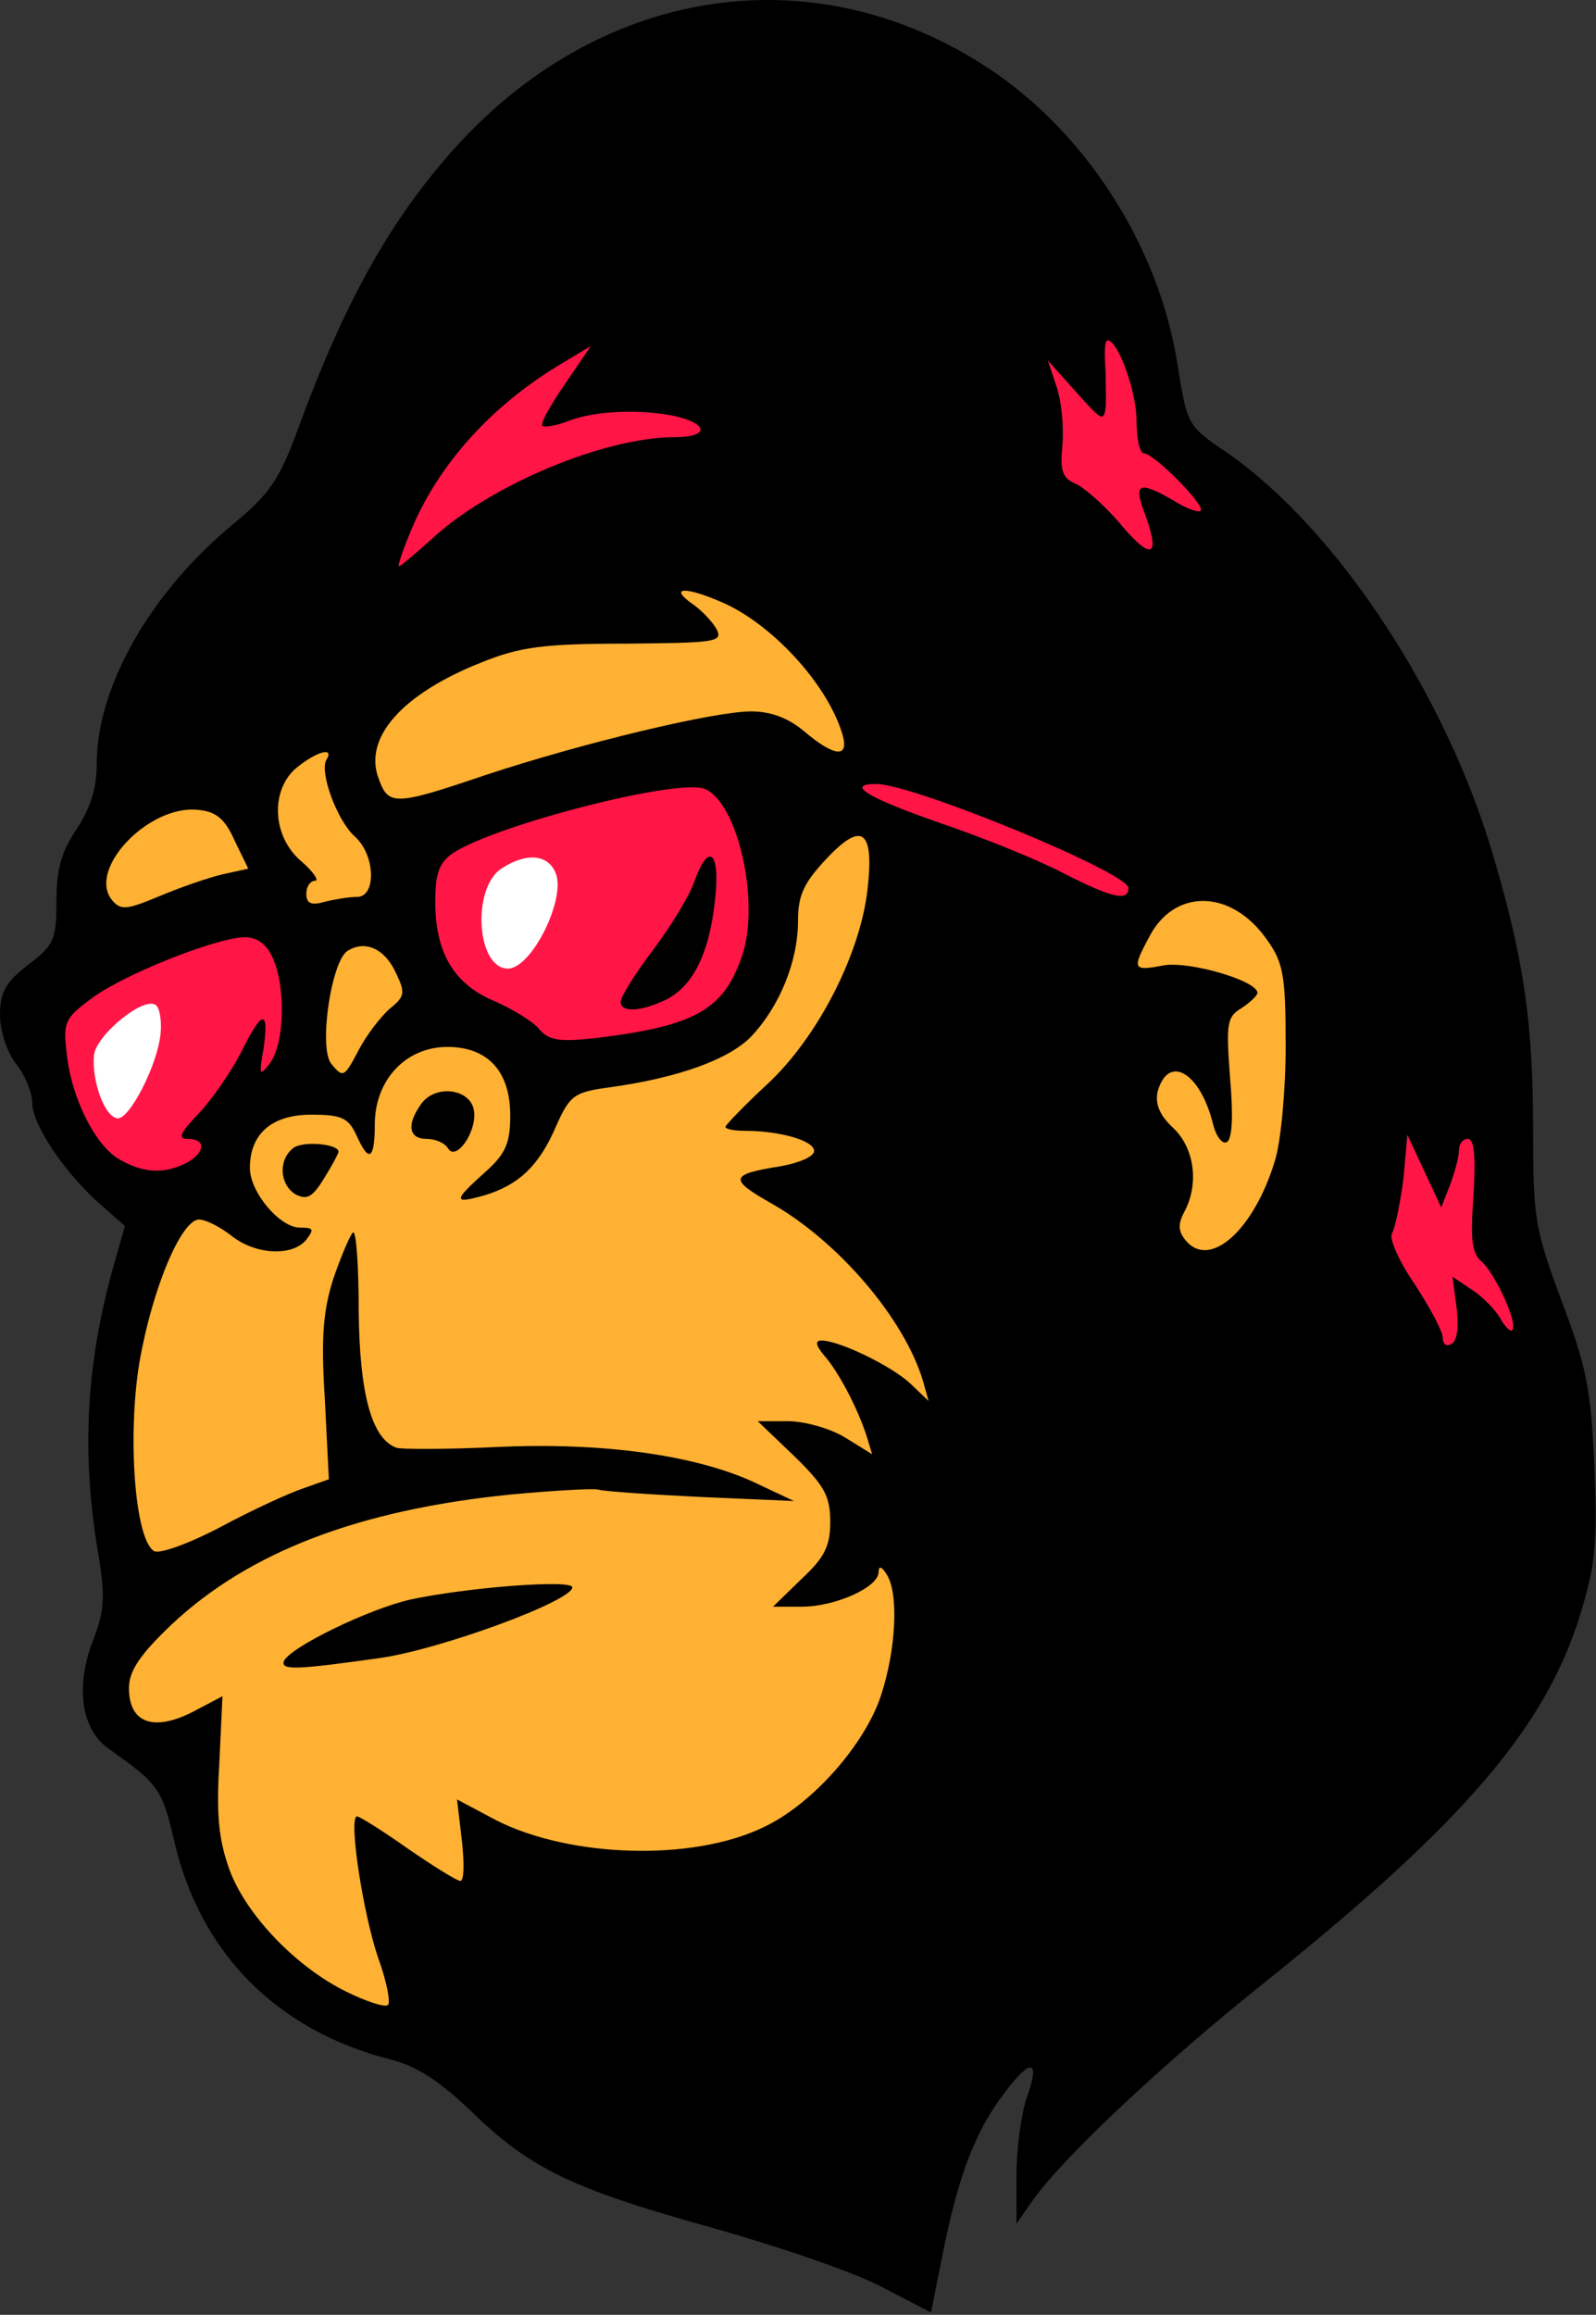 <?xml version="1.0" encoding="UTF-8"?>
<svg width="198px" height="287px" viewBox="0 0 198 287" version="1.1" xmlns="http://www.w3.org/2000/svg" xmlns:xlink="http://www.w3.org/1999/xlink">
    <rect x="0" y="0" width="198" height="287" fill="#333333" stroke="none"/>
    <title>Colored</title>
    <g id="Colored" stroke="none" stroke-width="1" fill="none" fill-rule="evenodd">
        <g id="feg-(2)">
            <g id="Group" fill="#000000" fill-rule="nonzero">
                <path d="M109.5,283.602 C106.2,281.802 96.8,278.602 88.7,276.302 C71,271.402 65.8,268.902 58.5,261.802 C54.4,257.902 51.6,256.102 48.3,255.302 C34.3,251.702 24.8,242.102 21.6,228.202 C20.1,221.802 19.7,221.202 13.6,216.902 C10.1,214.502 9.3,209.302 11.5,203.502 C13,199.602 13.1,198.002 12.1,192.102 C10.1,179.902 10.7,169.002 14.1,156.902 L15.5,152.002 L12.2,149.102 C7.8,145.102 4,139.402 4,136.702 C4,135.502 3.1,133.302 2,131.902 C0.9,130.502 -3.55271368e-15,127.902 -3.55271368e-15,125.802 C-3.55271368e-15,123.002 0.7,121.802 3.5,119.602 C6.7,117.202 7,116.502 7,111.702 C7,107.802 7.6,105.602 9.5,102.802 C11.2,100.202 12,97.802 12,94.702 C12,85.202 18.6,73.502 28.9,65.002 C33.5,61.202 34.7,59.402 37,53.102 C43,36.702 49,26.302 57.4,17.302 C75.2,-1.598 100.6,-5.398 121.6,7.802 C134.3,15.702 143.8,30.302 146.1,45.302 C147.3,52.702 147.3,52.802 152.2,56.102 C165.9,65.602 179.6,86.402 185.4,106.602 C189.1,119.202 190.2,127.102 190.2,140.202 C190.2,151.002 190.4,152.302 193.7,161.202 C196.8,169.402 197.4,172.202 197.8,181.902 C198.2,191.302 197.9,194.102 196.1,200.002 C191.8,214.102 181.7,225.902 157,245.702 C144.2,255.902 132,267.402 128.2,272.702 L126.1,275.702 L126.1,269.702 C126.1,266.402 126.7,262.002 127.4,260.002 C129.1,255.302 127.9,255.102 124.6,259.502 C121.1,264.102 119,269.402 117.1,278.702 L115.5,286.702 L109.5,283.602 L109.5,283.602 Z M41.9,238.502 C41.4,236.402 41,231.902 41,228.502 L41,222.202 L44.6,222.202 C46.7,222.202 49.3,223.002 50.8,224.302 L53.5,226.402 L53.8,223.302 C54.1,220.602 54.5,220.202 57,220.202 C58.5,220.202 62.2,221.402 65.1,223.002 C69.7,225.302 71.6,225.702 79,225.702 C89,225.702 93.2,224.002 99.7,217.502 C103.7,213.502 105.9,209.602 107.3,204.202 L107.9,201.702 L100.5,202.002 L93,202.402 L93,199.102 C93,196.702 93.8,195.202 96.3,193.102 C98,191.602 99.2,190.002 98.7,189.602 C98.3,189.202 88.9,188.802 77.7,188.802 C59.5,188.702 56.7,188.902 49.5,191.002 C38.9,194.102 29.3,199.302 23.9,204.902 C21.3,207.602 20.3,209.202 21.5,208.702 C22.6,208.202 25.2,207.702 27.4,207.402 L31.2,207.002 L30.5,216.102 C29.8,224.702 29.9,225.502 32.5,230.702 C33.9,233.702 36.8,237.502 38.8,239.202 C40.8,240.802 42.5,242.202 42.6,242.202 C42.7,242.202 42.4,240.502 41.9,238.502 L41.9,238.502 Z M35.8,181.202 C36.7,181.202 37,178.202 37,169.702 L37,158.202 L32.9,158.202 C30.7,158.202 28,157.702 27,157.202 C25.3,156.302 24.8,156.702 23.5,159.902 C21.1,165.602 19.9,172.002 19.9,178.502 C19.9,188.302 20,188.302 27.8,184.502 C31.5,182.702 35.1,181.202 35.8,181.202 L35.8,181.202 Z M91,175.702 C91,173.402 91.3,173.202 96.2,173.202 C101.1,173.202 101.2,173.102 99.7,171.402 C98.7,170.402 98,168.102 98,166.402 C98,163.602 98.3,163.302 101.7,163.002 L105.5,162.702 L101.1,158.502 C98.7,156.202 94.8,153.302 92.5,152.102 C88.2,149.802 88.2,149.802 87.5,143.002 C86.9,137.302 86.5,136.202 85.1,136.602 C84.2,136.902 81.3,137.402 78.7,137.802 C74.2,138.402 73.8,138.702 71.7,143.002 C68.9,148.902 65.8,151.102 59.2,151.902 L54,152.502 L54,149.502 C54,146.202 51,142.602 50.3,145.002 C50,145.602 48.8,146.202 47.5,146.202 C46.3,146.202 44.7,146.902 44,147.702 C42.9,149.002 43.2,149.202 45.3,149.202 L47.9,149.202 L47.8,159.502 C47.7,167.402 48,170.402 49.3,173.002 L51.1,176.202 L65.3,176.302 C73.1,176.302 81.3,176.702 83.5,177.102 C90.3,178.602 91,178.402 91,175.702 L91,175.702 Z M153,146.002 C153,145.502 152.6,145.202 152,145.202 C151.5,145.202 151,146.202 151,147.502 C151,149.302 151.2,149.402 152,148.202 C152.5,147.402 153,146.402 153,146.002 Z M19,139.402 C19,138.402 20.2,136.502 21.6,135.102 C23,133.802 25.3,130.602 26.6,128.002 C27.9,125.502 29.5,123.202 30.2,122.902 C31.2,122.602 31.2,122.202 30.3,121.202 C28.8,119.502 17.7,123.402 13.9,126.902 C11.5,129.102 11.3,129.702 12.3,133.002 C14,138.902 19,143.602 19,139.402 L19,139.402 Z M156.7,130.002 C156.5,128.702 156.3,129.502 156.3,131.702 C156.2,133.902 156.4,134.902 156.7,134.002 C156.9,133.002 156.9,131.202 156.7,130.002 Z M74,122.702 C74,121.202 75.8,117.802 78,114.802 C80.2,111.902 82.5,108.102 83.1,106.402 C83.7,104.702 84.9,103.102 85.8,102.902 C87.3,102.602 87.3,102.402 85.7,101.702 C83.5,100.802 69.4,104.002 62.6,107.102 C57,109.502 56.2,111.302 58.4,115.802 C59.5,118.302 61.3,119.802 64.4,121.202 C66.8,122.202 69.1,123.502 69.4,124.102 C69.8,124.702 71,125.202 72.1,125.202 C73.5,125.202 74,124.502 74,122.702 Z M25,104.602 C25,103.702 22.2,104.302 20.4,105.702 C18.7,107.002 18.8,107.102 21.8,106.102 C23.5,105.502 25,104.802 25,104.602 L25,104.602 Z M58.5,92.602 C71.3,88.602 86.1,85.202 91.4,85.202 C95.2,85.202 96,84.902 95.2,84.002 C94.5,83.102 90.5,82.702 81.3,82.802 C67.7,82.902 60.6,84.602 54.6,89.302 C52.4,91.102 49.3,95.202 50.2,95.202 C50.4,95.202 54.1,94.002 58.5,92.602 L58.5,92.602 Z" id="Shape"></path>
                <path d="M32.2,206.102 C32.5,202.102 32.8,201.802 38,199.102 C45,195.502 50.9,194.202 63.8,193.502 L74,192.902 L74,196.802 C74,200.202 73.6,200.902 70.9,202.102 C60.4,206.702 45.2,210.202 35.4,210.202 C31.9,210.202 31.9,210.202 32.2,206.102 L32.2,206.102 Z" id="Path"></path>
            </g>
            <g id="Group" transform="translate(13.184, 73.237)" fill="#FFB133" fill-rule="nonzero">
                <path d="M29.716,173.665 C23.616,170.665 17.416,164.265 15.316,158.665 C14.016,155.065 13.616,152.065 14.016,145.565 L14.416,137.065 L10.616,139.065 C5.816,141.465 2.816,140.365 2.816,136.065 C2.816,133.965 4.116,131.965 8.116,128.165 C17.716,119.165 31.316,113.965 50.116,112.065 C55.516,111.565 60.516,111.265 61.116,111.465 C61.816,111.665 67.516,112.065 73.816,112.365 L85.316,112.865 L80.216,110.465 C72.916,107.165 61.616,105.565 48.516,106.165 C42.316,106.465 36.716,106.465 36.016,106.265 C32.916,105.165 31.416,99.565 31.316,89.265 C31.316,83.765 31.016,79.365 30.616,79.565 C30.316,79.765 29.216,82.265 28.216,85.165 C26.916,89.165 26.616,92.465 27.116,100.265 L27.616,110.165 L24.516,111.265 C22.716,111.865 18.116,113.965 14.216,116.065 C10.216,118.165 6.616,119.465 5.916,119.065 C3.516,117.565 2.616,104.665 4.116,95.665 C5.716,86.465 9.316,77.965 11.516,77.965 C12.316,77.965 14.116,78.865 15.516,79.965 C18.516,82.365 23.116,82.565 24.816,80.465 C25.816,79.165 25.716,78.965 24.016,78.965 C21.516,78.965 17.816,74.565 17.816,71.565 C17.816,67.365 20.516,64.965 25.416,64.965 C29.216,64.965 30.016,65.365 31.016,67.465 C32.616,71.065 33.316,70.565 33.316,65.965 C33.416,60.565 37.216,56.565 42.316,56.565 C47.316,56.565 50.116,59.565 50.116,65.065 C50.116,68.565 49.516,69.865 46.916,72.165 C43.016,75.665 43.016,76.065 46.916,74.965 C51.216,73.665 53.716,71.265 55.816,66.365 C57.516,62.565 58.016,62.165 62.516,61.565 C71.116,60.365 77.316,58.065 80.016,55.265 C83.516,51.565 85.816,45.965 85.816,40.965 C85.816,37.765 86.516,36.265 89.316,33.265 C93.816,28.465 95.316,29.665 94.416,37.265 C93.416,45.365 88.116,55.565 81.916,61.265 C79.116,63.865 76.816,66.265 76.816,66.465 C76.816,66.765 77.916,66.965 79.216,66.965 C83.516,66.965 87.816,68.165 87.816,69.465 C87.816,70.165 85.916,70.965 83.616,71.365 C77.316,72.365 77.216,72.965 82.516,75.965 C90.816,80.665 99.016,90.265 101.316,97.965 L102.016,100.465 L99.716,98.265 C97.316,96.065 90.916,92.965 88.716,92.965 C87.916,92.965 88.016,93.565 89.016,94.765 C90.816,96.765 93.216,101.365 94.316,104.765 L95.016,107.065 L91.616,104.965 C89.816,103.865 86.616,102.965 84.516,102.965 L80.816,102.965 L85.316,107.265 C89.116,110.965 89.816,112.265 89.816,115.465 C89.816,118.465 89.116,119.865 86.216,122.565 L82.716,125.965 L86.316,125.965 C90.416,125.965 95.816,123.565 95.816,121.665 C95.816,120.865 96.216,120.965 96.816,121.965 C98.316,124.265 98.016,131.165 96.116,136.965 C94.116,143.065 87.516,150.565 81.416,153.365 C72.616,157.565 57.516,157.065 48.416,152.465 L43.516,149.865 L44.116,154.965 C44.416,157.665 44.416,159.965 43.916,159.965 C43.516,159.965 40.616,158.165 37.416,155.965 C34.316,153.765 31.416,151.965 31.116,151.965 C30.016,151.965 31.816,163.865 33.716,169.465 C34.816,172.465 35.316,175.165 34.916,175.365 C34.516,175.665 32.116,174.865 29.716,173.665 Z M33.716,132.365 C41.216,131.365 57.816,125.265 57.816,123.565 C57.816,122.565 44.816,123.565 37.816,125.065 C32.716,126.165 22.616,131.065 22.016,132.765 C21.716,133.865 23.716,133.765 33.716,132.365 L33.716,132.365 Z M28.816,69.565 C28.816,68.565 24.216,68.165 23.116,69.165 C21.316,70.665 21.516,73.665 23.516,74.865 C24.916,75.565 25.616,75.165 27.016,72.865 C28.016,71.265 28.816,69.765 28.816,69.565 L28.816,69.565 Z M45.616,64.465 C45.216,61.765 40.916,61.165 39.116,63.565 C37.216,66.165 37.516,67.965 39.716,67.965 C40.816,67.965 42.016,68.465 42.416,69.165 C43.416,70.765 46.016,67.065 45.616,64.465 L45.616,64.465 Z" id="Shape"></path>
                <path d="M133.916,80.565 C133.016,79.465 132.916,78.565 133.716,77.065 C135.616,73.565 135.016,69.065 132.316,66.565 C130.716,65.065 130.116,63.665 130.416,62.165 C131.716,57.365 135.716,59.665 137.316,66.165 C137.716,67.765 138.516,68.665 139.016,68.365 C139.716,67.965 139.816,64.965 139.416,60.365 C138.916,53.665 139.016,52.865 140.816,51.765 C141.916,51.065 142.816,50.165 142.816,49.865 C142.816,48.365 134.316,45.865 131.116,46.465 C127.416,47.165 127.216,46.965 129.316,43.065 C132.416,36.865 139.516,36.965 143.916,43.165 C146.016,46.065 146.316,47.565 146.316,56.465 C146.316,61.965 145.716,68.265 145.016,70.565 C142.416,79.265 136.916,84.165 133.916,80.565 L133.916,80.565 Z" id="Path"></path>
                <path d="M27.916,58.665 C26.316,56.665 27.916,45.965 29.916,44.665 C32.116,43.265 34.616,44.365 36.016,47.565 C37.116,49.865 37.016,50.365 35.116,51.865 C34.016,52.865 32.316,55.065 31.416,56.765 C29.516,60.365 29.416,60.465 27.916,58.665 Z" id="Path"></path>
                <path d="M0.716,38.365 C-2.384,34.565 5.216,26.565 11.316,27.165 C13.616,27.365 14.716,28.265 15.916,30.965 L17.616,34.465 L14.416,35.165 C12.716,35.565 9.216,36.765 6.616,37.865 C2.516,39.565 1.816,39.665 0.716,38.365 Z" id="Path"></path>
                <path d="M24.816,37.565 C24.816,36.665 25.316,35.965 25.916,35.965 C26.416,35.965 25.716,34.865 24.216,33.565 C20.516,30.465 20.316,24.565 23.716,21.865 C26.216,19.865 28.316,19.365 27.316,20.965 C26.416,22.465 28.616,28.465 30.816,30.465 C33.416,32.765 33.516,37.965 31.116,37.965 C30.116,37.965 28.316,38.265 27.116,38.565 C25.416,39.065 24.816,38.765 24.816,37.565 L24.816,37.565 Z" id="Path"></path>
                <path d="M33.816,23.365 C31.816,18.265 36.716,12.765 46.616,8.865 C51.316,6.965 54.316,6.565 64.516,6.565 C75.616,6.465 76.516,6.365 75.716,4.765 C75.216,3.865 73.816,2.365 72.616,1.565 C69.816,-0.435 71.816,-0.535 76.216,1.365 C82.416,3.965 89.416,11.465 91.316,17.765 C92.216,20.765 90.416,20.665 86.616,17.465 C84.616,15.765 82.416,14.965 80.016,14.965 C75.416,14.965 59.116,18.865 47.016,22.865 C35.816,26.665 35.016,26.665 33.816,23.365 L33.816,23.365 Z" id="Path"></path>
            </g>
            <g id="Group" transform="translate(8.092, 42.202)" fill="#FF1646" fill-rule="nonzero">
                <path d="M170.908,123.7 C170.908,122.9 169.308,119.9 167.408,117 C165.408,114.1 164.208,111.3 164.608,110.7 C165.008,110 165.608,107 166.008,104 L166.508,98.5 L168.608,103 L170.708,107.5 L171.808,104.7 C172.408,103.1 172.908,101.2 172.908,100.4 C172.908,99.6 173.408,99 174.008,99 C174.808,99 175.008,101.2 174.708,106 C174.308,111.5 174.508,113.2 175.708,114.2 C177.408,115.7 180.308,122 179.508,122.7 C179.308,123 178.608,122.3 178.008,121.2 C177.408,120.2 175.908,118.6 174.508,117.7 L172.108,116.1 L172.608,119.9 C172.908,122.2 172.708,124 172.008,124.4 C171.408,124.8 170.908,124.5 170.908,123.7 L170.908,123.7 Z" id="Path"></path>
                <path d="M0.208,88.6 C-0.292,84.6 -0.092,84.1 3.108,81.7 C7.008,78.7 18.808,74 22.308,74 C23.808,74 25.008,74.9 25.708,76.5 C27.408,80.1 27.208,87.2 25.408,89.6 C24.108,91.3 24.008,91.2 24.608,87.8 C25.308,82.8 24.408,83 21.808,88.3 C20.608,90.6 18.308,94 16.608,95.8 C14.208,98.3 13.908,99 15.208,99 C17.508,99 17.408,100.7 15.008,102 C12.408,103.3 9.908,103.3 7.008,101.7 C3.908,100.2 0.808,94.1 0.208,88.6 Z" id="Shape"></path>
                <path d="M53.208,81.9 C48.208,79.8 45.908,75.9 45.908,69.6 C45.908,66 46.408,64.7 48.208,63.5 C53.708,60 75.908,54.3 79.308,55.6 C83.408,57.2 86.208,69.5 84.008,76.2 C81.708,83 78.208,85 65.808,86.5 C61.308,87 60.008,86.8 58.808,85.4 C58.108,84.5 55.508,82.9 53.208,81.9 Z M80.608,69.4 C81.308,63.3 79.808,62.1 78.008,67.2 C77.408,68.9 75.108,72.7 72.908,75.6 C70.708,78.5 68.908,81.4 68.908,82 C68.908,83.3 71.208,83.3 74.408,81.8 C77.808,80.2 79.908,76.1 80.608,69.4 Z" id="Shape"></path>
                <path d="M123.908,66.1 C120.908,64.5 114.008,61.7 108.708,59.9 C99.508,56.7 96.708,55 100.608,55 C105.208,55 131.908,66 131.908,67.9 C131.908,69.6 129.808,69.1 123.908,66.1 Z" id="Path"></path>
                <path d="M43.008,23.3 C46.408,15.3 52.808,8.2 61.208,3.1 L65.208,0.7 L62.008,5.4 C60.208,8 58.908,10.3 59.208,10.6 C59.408,10.8 60.908,10.6 62.408,10 C65.708,8.7 71.408,8.5 75.708,9.4 C79.908,10.4 79.808,12 75.608,12 C66.908,12 52.808,17.9 45.608,24.5 C43.508,26.4 41.608,28 41.408,28 C41.208,28 41.908,25.9 43.008,23.3 Z" id="Path"></path>
                <path d="M130.508,22.3 C128.808,20.4 126.608,18.4 125.408,17.8 C123.708,17.1 123.408,16.2 123.708,13 C123.908,10.8 123.608,7.6 123.008,5.8 L121.908,2.5 L125.408,6.4 C128.708,10.1 128.908,10.2 129.108,7.9 C129.108,6.6 129.108,4.3 129.008,2.8 C128.908,1.2 129.008,0 129.308,0 C130.608,0 132.908,6.3 132.908,10 C132.908,12.2 133.308,14 133.808,14 C135.008,14 140.908,19.9 140.908,21 C140.908,21.5 139.308,21 137.408,19.8 C133.208,17.4 132.508,17.7 133.908,21.4 C136.008,27.1 134.708,27.4 130.508,22.3 L130.508,22.3 Z" id="Path"></path>
            </g>
            <g id="GlassesReflection" transform="translate(11, 106)" fill="#FFFFFF">
                <path d="M57.592,12.532 C59.292,9.532 55.292,0.232 52.292,0.232 C48.392,0.232 47.392,10.132 50.992,12.632 C53.892,14.732 56.492,14.632 57.592,12.532 Z" id="Path" transform="translate(53.381, 7.195) scale(-1, 1) rotate(177) translate(-53.381, -7.195) "></path>
                <path d="M8.618,29.194 C8.618,25.294 5.718,18.194 4.218,18.194 C2.618,18.194 0.618,22.494 0.618,25.694 C0.618,28.194 6.118,33.594 7.718,32.594 C8.218,32.294 8.618,30.794 8.618,29.194 Z" id="Path" transform="translate(4.618, 25.455) scale(-1, 1) rotate(-185) translate(-4.618, -25.455) "></path>
            </g>
        </g>
    </g>
</svg>